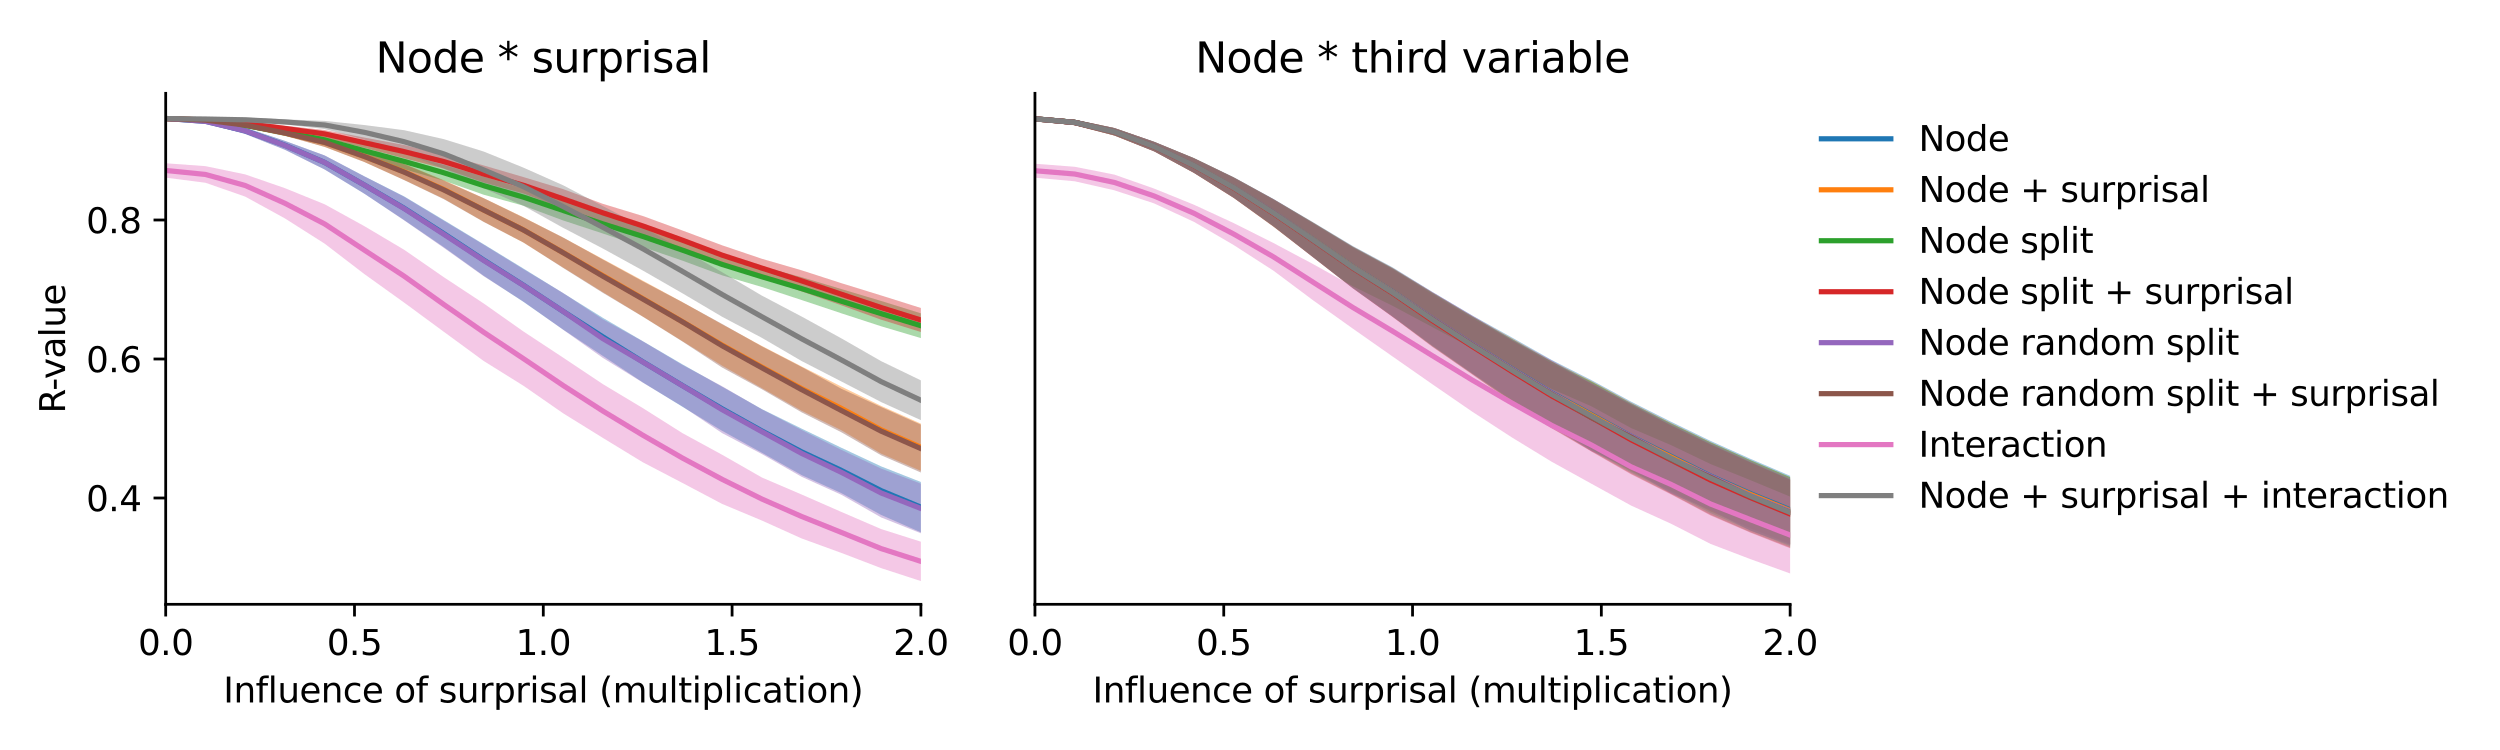 <?xml version="1.0" encoding="utf-8" standalone="no"?>
<!DOCTYPE svg PUBLIC "-//W3C//DTD SVG 1.1//EN"
  "http://www.w3.org/Graphics/SVG/1.1/DTD/svg11.dtd">
<svg xmlns:xlink="http://www.w3.org/1999/xlink" width="720pt" height="216pt" viewBox="0 0 720 216" xmlns="http://www.w3.org/2000/svg" version="1.1">
 <defs>
  <style type="text/css">*{stroke-linejoin: round; stroke-linecap: butt}</style>
 </defs>
 <g id="figure_1">
  <g id="patch_1">
   <path d="M 0 216 
L 720 216 
L 720 0 
L 0 0 
z
" style="fill: #ffffff"/>
  </g>
  <g id="axes_1">
   <g id="patch_2">
    <path d="M 47.72 174.04 
L 265.215 174.04 
L 265.215 26.88 
L 47.72 26.88 
z
" style="fill: #ffffff"/>
   </g>
   <g id="PolyCollection_1">
    <path d="M 47.72 33.569 
L 47.72 34.65 
L 59.167 35.461 
L 70.614 38.574 
L 82.061 43.098 
L 93.508 48.805 
L 104.956 55.802 
L 116.403 63.388 
L 127.85 71.202 
L 139.297 79.421 
L 150.744 86.936 
L 162.191 94.923 
L 173.638 102.511 
L 185.085 110.1 
L 196.532 117.146 
L 207.979 124.081 
L 219.427 130.396 
L 230.874 136.829 
L 242.321 142.023 
L 253.768 148.301 
L 265.215 153.317 
L 265.215 138.814 
L 265.215 138.814 
L 253.768 134.317 
L 242.321 128.955 
L 230.874 123.445 
L 219.427 117.827 
L 207.979 111.394 
L 196.532 104.925 
L 185.085 98.242 
L 173.638 91.537 
L 162.191 84.424 
L 150.744 77.337 
L 139.297 70.341 
L 127.85 63.414 
L 116.403 56.565 
L 104.956 50.786 
L 93.508 44.784 
L 82.061 40.57 
L 70.614 36.766 
L 59.167 34.413 
L 47.72 33.569 
z
" clip-path="url(#p0080c3f128)" style="fill: #1f77b4; fill-opacity: 0.4"/>
   </g>
   <g id="PolyCollection_2">
    <path d="M 47.72 33.594 
L 47.72 34.664 
L 59.167 35.066 
L 70.614 36.695 
L 82.061 39.077 
L 93.508 42.316 
L 104.956 46.668 
L 116.403 51.825 
L 127.85 57.271 
L 139.297 63.853 
L 150.744 69.866 
L 162.191 77.058 
L 173.638 84.155 
L 185.085 91.137 
L 196.532 98.256 
L 207.979 105.326 
L 219.427 111.796 
L 230.874 118.31 
L 242.321 123.914 
L 253.768 130.657 
L 265.215 135.617 
L 265.215 122.011 
L 265.215 122.011 
L 253.768 116.903 
L 242.321 111.338 
L 230.874 105.54 
L 219.427 99.638 
L 207.979 93.43 
L 196.532 87.005 
L 185.085 80.802 
L 173.638 74.606 
L 162.191 68.442 
L 150.744 62.571 
L 139.297 57.075 
L 127.85 51.906 
L 116.403 47.157 
L 104.956 43.456 
L 93.508 39.703 
L 82.061 37.467 
L 70.614 35.319 
L 59.167 34.108 
L 47.72 33.594 
z
" clip-path="url(#p0080c3f128)" style="fill: #ff7f0e; fill-opacity: 0.4"/>
   </g>
   <g id="PolyCollection_3">
    <path d="M 47.72 33.593 
L 47.72 34.666 
L 59.167 35.267 
L 70.614 36.896 
L 82.061 39.172 
L 93.508 41.7 
L 104.956 45.301 
L 116.403 48.727 
L 127.85 52.043 
L 139.297 56.08 
L 150.744 59.245 
L 162.191 63.497 
L 173.638 67.259 
L 185.085 71.14 
L 196.532 75.064 
L 207.979 79.3 
L 219.427 82.656 
L 230.874 86.413 
L 242.321 90.24 
L 253.768 93.972 
L 265.215 97.376 
L 265.215 90.244 
L 265.215 90.244 
L 253.768 86.679 
L 242.321 83.253 
L 230.874 79.828 
L 219.427 76.766 
L 207.979 73.03 
L 196.532 69.013 
L 185.085 65.018 
L 173.638 61.694 
L 162.191 57.755 
L 150.744 54.305 
L 139.297 50.855 
L 127.85 47.484 
L 116.403 44.257 
L 104.956 41.549 
L 93.508 38.854 
L 82.061 37.056 
L 70.614 35.324 
L 59.167 34.207 
L 47.72 33.593 
z
" clip-path="url(#p0080c3f128)" style="fill: #2ca02c; fill-opacity: 0.4"/>
   </g>
   <g id="PolyCollection_4">
    <path d="M 47.72 33.61 
L 47.72 34.68 
L 59.167 35.066 
L 70.614 36.246 
L 82.061 37.803 
L 93.508 39.684 
L 104.956 42.581 
L 116.403 45.587 
L 127.85 48.554 
L 139.297 52.566 
L 150.744 55.718 
L 162.191 60.087 
L 173.638 63.891 
L 185.085 67.923 
L 196.532 71.951 
L 207.979 76.323 
L 219.427 79.907 
L 230.874 83.938 
L 242.321 87.94 
L 253.768 92.077 
L 265.215 95.627 
L 265.215 88.701 
L 265.215 88.701 
L 253.768 85.089 
L 242.321 81.557 
L 230.874 77.851 
L 219.427 74.531 
L 207.979 70.656 
L 196.532 66.382 
L 185.085 62.191 
L 173.638 58.71 
L 162.191 54.469 
L 150.744 50.995 
L 139.297 47.649 
L 127.85 44.541 
L 116.403 41.765 
L 104.956 39.627 
L 93.508 37.451 
L 82.061 36.198 
L 70.614 34.839 
L 59.167 34.075 
L 47.72 33.61 
z
" clip-path="url(#p0080c3f128)" style="fill: #d62728; fill-opacity: 0.4"/>
   </g>
   <g id="PolyCollection_5">
    <path d="M 47.72 33.572 
L 47.72 34.662 
L 59.167 35.497 
L 70.614 38.602 
L 82.061 43.171 
L 93.508 48.828 
L 104.956 55.79 
L 116.403 63.479 
L 127.85 71.406 
L 139.297 79.553 
L 150.744 86.847 
L 162.191 94.975 
L 173.638 103.094 
L 185.085 110.171 
L 196.532 117.044 
L 207.979 124.744 
L 219.427 130.775 
L 230.874 137.321 
L 242.321 142.504 
L 253.768 149.026 
L 265.215 153.595 
L 265.215 139.299 
L 265.215 139.299 
L 253.768 134.95 
L 242.321 129.57 
L 230.874 123.848 
L 219.427 117.899 
L 207.979 111.238 
L 196.532 105.106 
L 185.085 98.286 
L 173.638 91.975 
L 162.191 84.401 
L 150.744 77.534 
L 139.297 70.472 
L 127.85 63.598 
L 116.403 56.684 
L 104.956 50.824 
L 93.508 44.773 
L 82.061 40.601 
L 70.614 36.767 
L 59.167 34.419 
L 47.72 33.572 
z
" clip-path="url(#p0080c3f128)" style="fill: #9467bd; fill-opacity: 0.4"/>
   </g>
   <g id="PolyCollection_6">
    <path d="M 47.72 33.598 
L 47.72 34.676 
L 59.167 35.098 
L 70.614 36.734 
L 82.061 39.113 
L 93.508 42.328 
L 104.956 46.67 
L 116.403 51.879 
L 127.85 57.386 
L 139.297 63.914 
L 150.744 69.838 
L 162.191 77.174 
L 173.638 84.35 
L 185.085 91.184 
L 196.532 98.354 
L 207.979 105.863 
L 219.427 112.112 
L 230.874 118.761 
L 242.321 124.502 
L 253.768 131.125 
L 265.215 136.096 
L 265.215 122.304 
L 265.215 122.304 
L 253.768 117.23 
L 242.321 111.971 
L 230.874 105.683 
L 219.427 99.758 
L 207.979 93.298 
L 196.532 87.035 
L 185.085 81.003 
L 173.638 74.754 
L 162.191 68.415 
L 150.744 62.661 
L 139.297 57.082 
L 127.85 52.047 
L 116.403 47.271 
L 104.956 43.483 
L 93.508 39.72 
L 82.061 37.508 
L 70.614 35.329 
L 59.167 34.118 
L 47.72 33.598 
z
" clip-path="url(#p0080c3f128)" style="fill: #8c564b; fill-opacity: 0.4"/>
   </g>
   <g id="PolyCollection_7">
    <path d="M 47.72 47.016 
L 47.72 51.165 
L 59.167 52.634 
L 70.614 56.624 
L 82.061 62.909 
L 93.508 70.176 
L 104.956 78.951 
L 116.403 87.158 
L 127.85 95.58 
L 139.297 103.964 
L 150.744 111.097 
L 162.191 119.038 
L 173.638 126.129 
L 185.085 133.112 
L 196.532 139.087 
L 207.979 145.134 
L 219.427 149.921 
L 230.874 155.078 
L 242.321 159.245 
L 253.768 163.624 
L 265.215 167.351 
L 265.215 156.008 
L 265.215 156.008 
L 253.768 152.372 
L 242.321 147.441 
L 230.874 142.423 
L 219.427 137.522 
L 207.979 130.977 
L 196.532 124.735 
L 185.085 117.507 
L 173.638 110.637 
L 162.191 103.005 
L 150.744 95.464 
L 139.297 87.395 
L 127.85 79.854 
L 116.403 71.937 
L 104.956 65.143 
L 93.508 58.837 
L 82.061 54.193 
L 70.614 50.228 
L 59.167 47.85 
L 47.72 47.016 
z
" clip-path="url(#p0080c3f128)" style="fill: #e377c2; fill-opacity: 0.4"/>
   </g>
   <g id="PolyCollection_8">
    <path d="M 47.72 33.606 
L 47.72 34.683 
L 59.167 34.758 
L 70.614 35.172 
L 82.061 35.851 
L 93.508 37.177 
L 104.956 40.218 
L 116.403 44.137 
L 127.85 48.58 
L 139.297 54.235 
L 150.744 59.265 
L 162.191 65.62 
L 173.638 71.595 
L 185.085 77.888 
L 196.532 84.468 
L 207.979 91.236 
L 219.427 97.304 
L 230.874 103.987 
L 242.321 109.871 
L 253.768 115.8 
L 265.215 121.006 
L 265.215 109.549 
L 265.215 109.549 
L 253.768 104.015 
L 242.321 97.452 
L 230.874 91.169 
L 219.427 85.142 
L 207.979 78.394 
L 196.532 71.838 
L 185.085 65.341 
L 173.638 59.359 
L 162.191 53.368 
L 150.744 48.279 
L 139.297 43.64 
L 127.85 40.085 
L 116.403 37.499 
L 104.956 36.015 
L 93.508 34.819 
L 82.061 34.38 
L 70.614 33.84 
L 59.167 33.794 
L 47.72 33.606 
z
" clip-path="url(#p0080c3f128)" style="fill: #7f7f7f; fill-opacity: 0.4"/>
   </g>
   <g id="matplotlib.axis_1">
    <g id="xtick_1">
     <g id="line2d_1">
      <defs>
       <path id="m57e4ce6f9b" d="M 0 0 
L 0 3.5 
" style="stroke: #000000; stroke-width: 0.8"/>
      </defs>
      <g>
       <use xlink:href="#m57e4ce6f9b" x="47.72" y="174.04" style="stroke: #000000; stroke-width: 0.8"/>
      </g>
     </g>
     <g id="text_1">
      <!-- 0.0 -->
      <g transform="translate(39.768 188.638)scale(0.1 -0.1)">
       <defs>
        <path id="DejaVuSans-30" d="M 2034 4250 
Q 1547 4250 1301 3770 
Q 1056 3291 1056 2328 
Q 1056 1369 1301 889 
Q 1547 409 2034 409 
Q 2525 409 2770 889 
Q 3016 1369 3016 2328 
Q 3016 3291 2770 3770 
Q 2525 4250 2034 4250 
z
M 2034 4750 
Q 2819 4750 3233 4129 
Q 3647 3509 3647 2328 
Q 3647 1150 3233 529 
Q 2819 -91 2034 -91 
Q 1250 -91 836 529 
Q 422 1150 422 2328 
Q 422 3509 836 4129 
Q 1250 4750 2034 4750 
z
" transform="scale(0.016)"/>
        <path id="DejaVuSans-2e" d="M 684 794 
L 1344 794 
L 1344 0 
L 684 0 
L 684 794 
z
" transform="scale(0.016)"/>
       </defs>
       <use xlink:href="#DejaVuSans-30"/>
       <use xlink:href="#DejaVuSans-2e" x="63.623"/>
       <use xlink:href="#DejaVuSans-30" x="95.41"/>
      </g>
     </g>
    </g>
    <g id="xtick_2">
     <g id="line2d_2">
      <g>
       <use xlink:href="#m57e4ce6f9b" x="102.094" y="174.04" style="stroke: #000000; stroke-width: 0.8"/>
      </g>
     </g>
     <g id="text_2">
      <!-- 0.5 -->
      <g transform="translate(94.142 188.638)scale(0.1 -0.1)">
       <defs>
        <path id="DejaVuSans-35" d="M 691 4666 
L 3169 4666 
L 3169 4134 
L 1269 4134 
L 1269 2991 
Q 1406 3038 1543 3061 
Q 1681 3084 1819 3084 
Q 2600 3084 3056 2656 
Q 3513 2228 3513 1497 
Q 3513 744 3044 326 
Q 2575 -91 1722 -91 
Q 1428 -91 1123 -41 
Q 819 9 494 109 
L 494 744 
Q 775 591 1075 516 
Q 1375 441 1709 441 
Q 2250 441 2565 725 
Q 2881 1009 2881 1497 
Q 2881 1984 2565 2268 
Q 2250 2553 1709 2553 
Q 1456 2553 1204 2497 
Q 953 2441 691 2322 
L 691 4666 
z
" transform="scale(0.016)"/>
       </defs>
       <use xlink:href="#DejaVuSans-30"/>
       <use xlink:href="#DejaVuSans-2e" x="63.623"/>
       <use xlink:href="#DejaVuSans-35" x="95.41"/>
      </g>
     </g>
    </g>
    <g id="xtick_3">
     <g id="line2d_3">
      <g>
       <use xlink:href="#m57e4ce6f9b" x="156.468" y="174.04" style="stroke: #000000; stroke-width: 0.8"/>
      </g>
     </g>
     <g id="text_3">
      <!-- 1.0 -->
      <g transform="translate(148.516 188.638)scale(0.1 -0.1)">
       <defs>
        <path id="DejaVuSans-31" d="M 794 531 
L 1825 531 
L 1825 4091 
L 703 3866 
L 703 4441 
L 1819 4666 
L 2450 4666 
L 2450 531 
L 3481 531 
L 3481 0 
L 794 0 
L 794 531 
z
" transform="scale(0.016)"/>
       </defs>
       <use xlink:href="#DejaVuSans-31"/>
       <use xlink:href="#DejaVuSans-2e" x="63.623"/>
       <use xlink:href="#DejaVuSans-30" x="95.41"/>
      </g>
     </g>
    </g>
    <g id="xtick_4">
     <g id="line2d_4">
      <g>
       <use xlink:href="#m57e4ce6f9b" x="210.841" y="174.04" style="stroke: #000000; stroke-width: 0.8"/>
      </g>
     </g>
     <g id="text_4">
      <!-- 1.5 -->
      <g transform="translate(202.89 188.638)scale(0.1 -0.1)">
       <use xlink:href="#DejaVuSans-31"/>
       <use xlink:href="#DejaVuSans-2e" x="63.623"/>
       <use xlink:href="#DejaVuSans-35" x="95.41"/>
      </g>
     </g>
    </g>
    <g id="xtick_5">
     <g id="line2d_5">
      <g>
       <use xlink:href="#m57e4ce6f9b" x="265.215" y="174.04" style="stroke: #000000; stroke-width: 0.8"/>
      </g>
     </g>
     <g id="text_5">
      <!-- 2.0 -->
      <g transform="translate(257.263 188.638)scale(0.1 -0.1)">
       <defs>
        <path id="DejaVuSans-32" d="M 1228 531 
L 3431 531 
L 3431 0 
L 469 0 
L 469 531 
Q 828 903 1448 1529 
Q 2069 2156 2228 2338 
Q 2531 2678 2651 2914 
Q 2772 3150 2772 3378 
Q 2772 3750 2511 3984 
Q 2250 4219 1831 4219 
Q 1534 4219 1204 4116 
Q 875 4013 500 3803 
L 500 4441 
Q 881 4594 1212 4672 
Q 1544 4750 1819 4750 
Q 2544 4750 2975 4387 
Q 3406 4025 3406 3419 
Q 3406 3131 3298 2873 
Q 3191 2616 2906 2266 
Q 2828 2175 2409 1742 
Q 1991 1309 1228 531 
z
" transform="scale(0.016)"/>
       </defs>
       <use xlink:href="#DejaVuSans-32"/>
       <use xlink:href="#DejaVuSans-2e" x="63.623"/>
       <use xlink:href="#DejaVuSans-30" x="95.41"/>
      </g>
     </g>
    </g>
    <g id="text_6">
     <!-- Influence of surprisal (multiplication) -->
     <g transform="translate(64.321 202.317)scale(0.1 -0.1)">
      <defs>
       <path id="DejaVuSans-49" d="M 628 4666 
L 1259 4666 
L 1259 0 
L 628 0 
L 628 4666 
z
" transform="scale(0.016)"/>
       <path id="DejaVuSans-6e" d="M 3513 2113 
L 3513 0 
L 2938 0 
L 2938 2094 
Q 2938 2591 2744 2837 
Q 2550 3084 2163 3084 
Q 1697 3084 1428 2787 
Q 1159 2491 1159 1978 
L 1159 0 
L 581 0 
L 581 3500 
L 1159 3500 
L 1159 2956 
Q 1366 3272 1645 3428 
Q 1925 3584 2291 3584 
Q 2894 3584 3203 3211 
Q 3513 2838 3513 2113 
z
" transform="scale(0.016)"/>
       <path id="DejaVuSans-66" d="M 2375 4863 
L 2375 4384 
L 1825 4384 
Q 1516 4384 1395 4259 
Q 1275 4134 1275 3809 
L 1275 3500 
L 2222 3500 
L 2222 3053 
L 1275 3053 
L 1275 0 
L 697 0 
L 697 3053 
L 147 3053 
L 147 3500 
L 697 3500 
L 697 3744 
Q 697 4328 969 4595 
Q 1241 4863 1831 4863 
L 2375 4863 
z
" transform="scale(0.016)"/>
       <path id="DejaVuSans-6c" d="M 603 4863 
L 1178 4863 
L 1178 0 
L 603 0 
L 603 4863 
z
" transform="scale(0.016)"/>
       <path id="DejaVuSans-75" d="M 544 1381 
L 544 3500 
L 1119 3500 
L 1119 1403 
Q 1119 906 1312 657 
Q 1506 409 1894 409 
Q 2359 409 2629 706 
Q 2900 1003 2900 1516 
L 2900 3500 
L 3475 3500 
L 3475 0 
L 2900 0 
L 2900 538 
Q 2691 219 2414 64 
Q 2138 -91 1772 -91 
Q 1169 -91 856 284 
Q 544 659 544 1381 
z
M 1991 3584 
L 1991 3584 
z
" transform="scale(0.016)"/>
       <path id="DejaVuSans-65" d="M 3597 1894 
L 3597 1613 
L 953 1613 
Q 991 1019 1311 708 
Q 1631 397 2203 397 
Q 2534 397 2845 478 
Q 3156 559 3463 722 
L 3463 178 
Q 3153 47 2828 -22 
Q 2503 -91 2169 -91 
Q 1331 -91 842 396 
Q 353 884 353 1716 
Q 353 2575 817 3079 
Q 1281 3584 2069 3584 
Q 2775 3584 3186 3129 
Q 3597 2675 3597 1894 
z
M 3022 2063 
Q 3016 2534 2758 2815 
Q 2500 3097 2075 3097 
Q 1594 3097 1305 2825 
Q 1016 2553 972 2059 
L 3022 2063 
z
" transform="scale(0.016)"/>
       <path id="DejaVuSans-63" d="M 3122 3366 
L 3122 2828 
Q 2878 2963 2633 3030 
Q 2388 3097 2138 3097 
Q 1578 3097 1268 2742 
Q 959 2388 959 1747 
Q 959 1106 1268 751 
Q 1578 397 2138 397 
Q 2388 397 2633 464 
Q 2878 531 3122 666 
L 3122 134 
Q 2881 22 2623 -34 
Q 2366 -91 2075 -91 
Q 1284 -91 818 406 
Q 353 903 353 1747 
Q 353 2603 823 3093 
Q 1294 3584 2113 3584 
Q 2378 3584 2631 3529 
Q 2884 3475 3122 3366 
z
" transform="scale(0.016)"/>
       <path id="DejaVuSans-20" transform="scale(0.016)"/>
       <path id="DejaVuSans-6f" d="M 1959 3097 
Q 1497 3097 1228 2736 
Q 959 2375 959 1747 
Q 959 1119 1226 758 
Q 1494 397 1959 397 
Q 2419 397 2687 759 
Q 2956 1122 2956 1747 
Q 2956 2369 2687 2733 
Q 2419 3097 1959 3097 
z
M 1959 3584 
Q 2709 3584 3137 3096 
Q 3566 2609 3566 1747 
Q 3566 888 3137 398 
Q 2709 -91 1959 -91 
Q 1206 -91 779 398 
Q 353 888 353 1747 
Q 353 2609 779 3096 
Q 1206 3584 1959 3584 
z
" transform="scale(0.016)"/>
       <path id="DejaVuSans-73" d="M 2834 3397 
L 2834 2853 
Q 2591 2978 2328 3040 
Q 2066 3103 1784 3103 
Q 1356 3103 1142 2972 
Q 928 2841 928 2578 
Q 928 2378 1081 2264 
Q 1234 2150 1697 2047 
L 1894 2003 
Q 2506 1872 2764 1633 
Q 3022 1394 3022 966 
Q 3022 478 2636 193 
Q 2250 -91 1575 -91 
Q 1294 -91 989 -36 
Q 684 19 347 128 
L 347 722 
Q 666 556 975 473 
Q 1284 391 1588 391 
Q 1994 391 2212 530 
Q 2431 669 2431 922 
Q 2431 1156 2273 1281 
Q 2116 1406 1581 1522 
L 1381 1569 
Q 847 1681 609 1914 
Q 372 2147 372 2553 
Q 372 3047 722 3315 
Q 1072 3584 1716 3584 
Q 2034 3584 2315 3537 
Q 2597 3491 2834 3397 
z
" transform="scale(0.016)"/>
       <path id="DejaVuSans-72" d="M 2631 2963 
Q 2534 3019 2420 3045 
Q 2306 3072 2169 3072 
Q 1681 3072 1420 2755 
Q 1159 2438 1159 1844 
L 1159 0 
L 581 0 
L 581 3500 
L 1159 3500 
L 1159 2956 
Q 1341 3275 1631 3429 
Q 1922 3584 2338 3584 
Q 2397 3584 2469 3576 
Q 2541 3569 2628 3553 
L 2631 2963 
z
" transform="scale(0.016)"/>
       <path id="DejaVuSans-70" d="M 1159 525 
L 1159 -1331 
L 581 -1331 
L 581 3500 
L 1159 3500 
L 1159 2969 
Q 1341 3281 1617 3432 
Q 1894 3584 2278 3584 
Q 2916 3584 3314 3078 
Q 3713 2572 3713 1747 
Q 3713 922 3314 415 
Q 2916 -91 2278 -91 
Q 1894 -91 1617 61 
Q 1341 213 1159 525 
z
M 3116 1747 
Q 3116 2381 2855 2742 
Q 2594 3103 2138 3103 
Q 1681 3103 1420 2742 
Q 1159 2381 1159 1747 
Q 1159 1113 1420 752 
Q 1681 391 2138 391 
Q 2594 391 2855 752 
Q 3116 1113 3116 1747 
z
" transform="scale(0.016)"/>
       <path id="DejaVuSans-69" d="M 603 3500 
L 1178 3500 
L 1178 0 
L 603 0 
L 603 3500 
z
M 603 4863 
L 1178 4863 
L 1178 4134 
L 603 4134 
L 603 4863 
z
" transform="scale(0.016)"/>
       <path id="DejaVuSans-61" d="M 2194 1759 
Q 1497 1759 1228 1600 
Q 959 1441 959 1056 
Q 959 750 1161 570 
Q 1363 391 1709 391 
Q 2188 391 2477 730 
Q 2766 1069 2766 1631 
L 2766 1759 
L 2194 1759 
z
M 3341 1997 
L 3341 0 
L 2766 0 
L 2766 531 
Q 2569 213 2275 61 
Q 1981 -91 1556 -91 
Q 1019 -91 701 211 
Q 384 513 384 1019 
Q 384 1609 779 1909 
Q 1175 2209 1959 2209 
L 2766 2209 
L 2766 2266 
Q 2766 2663 2505 2880 
Q 2244 3097 1772 3097 
Q 1472 3097 1187 3025 
Q 903 2953 641 2809 
L 641 3341 
Q 956 3463 1253 3523 
Q 1550 3584 1831 3584 
Q 2591 3584 2966 3190 
Q 3341 2797 3341 1997 
z
" transform="scale(0.016)"/>
       <path id="DejaVuSans-28" d="M 1984 4856 
Q 1566 4138 1362 3434 
Q 1159 2731 1159 2009 
Q 1159 1288 1364 580 
Q 1569 -128 1984 -844 
L 1484 -844 
Q 1016 -109 783 600 
Q 550 1309 550 2009 
Q 550 2706 781 3412 
Q 1013 4119 1484 4856 
L 1984 4856 
z
" transform="scale(0.016)"/>
       <path id="DejaVuSans-6d" d="M 3328 2828 
Q 3544 3216 3844 3400 
Q 4144 3584 4550 3584 
Q 5097 3584 5394 3201 
Q 5691 2819 5691 2113 
L 5691 0 
L 5113 0 
L 5113 2094 
Q 5113 2597 4934 2840 
Q 4756 3084 4391 3084 
Q 3944 3084 3684 2787 
Q 3425 2491 3425 1978 
L 3425 0 
L 2847 0 
L 2847 2094 
Q 2847 2600 2669 2842 
Q 2491 3084 2119 3084 
Q 1678 3084 1418 2786 
Q 1159 2488 1159 1978 
L 1159 0 
L 581 0 
L 581 3500 
L 1159 3500 
L 1159 2956 
Q 1356 3278 1631 3431 
Q 1906 3584 2284 3584 
Q 2666 3584 2933 3390 
Q 3200 3197 3328 2828 
z
" transform="scale(0.016)"/>
       <path id="DejaVuSans-74" d="M 1172 4494 
L 1172 3500 
L 2356 3500 
L 2356 3053 
L 1172 3053 
L 1172 1153 
Q 1172 725 1289 603 
Q 1406 481 1766 481 
L 2356 481 
L 2356 0 
L 1766 0 
Q 1100 0 847 248 
Q 594 497 594 1153 
L 594 3053 
L 172 3053 
L 172 3500 
L 594 3500 
L 594 4494 
L 1172 4494 
z
" transform="scale(0.016)"/>
       <path id="DejaVuSans-29" d="M 513 4856 
L 1013 4856 
Q 1481 4119 1714 3412 
Q 1947 2706 1947 2009 
Q 1947 1309 1714 600 
Q 1481 -109 1013 -844 
L 513 -844 
Q 928 -128 1133 580 
Q 1338 1288 1338 2009 
Q 1338 2731 1133 3434 
Q 928 4138 513 4856 
z
" transform="scale(0.016)"/>
      </defs>
      <use xlink:href="#DejaVuSans-49"/>
      <use xlink:href="#DejaVuSans-6e" x="29.492"/>
      <use xlink:href="#DejaVuSans-66" x="92.871"/>
      <use xlink:href="#DejaVuSans-6c" x="128.076"/>
      <use xlink:href="#DejaVuSans-75" x="155.859"/>
      <use xlink:href="#DejaVuSans-65" x="219.238"/>
      <use xlink:href="#DejaVuSans-6e" x="280.762"/>
      <use xlink:href="#DejaVuSans-63" x="344.141"/>
      <use xlink:href="#DejaVuSans-65" x="399.121"/>
      <use xlink:href="#DejaVuSans-20" x="460.645"/>
      <use xlink:href="#DejaVuSans-6f" x="492.432"/>
      <use xlink:href="#DejaVuSans-66" x="553.613"/>
      <use xlink:href="#DejaVuSans-20" x="588.818"/>
      <use xlink:href="#DejaVuSans-73" x="620.605"/>
      <use xlink:href="#DejaVuSans-75" x="672.705"/>
      <use xlink:href="#DejaVuSans-72" x="736.084"/>
      <use xlink:href="#DejaVuSans-70" x="777.197"/>
      <use xlink:href="#DejaVuSans-72" x="840.674"/>
      <use xlink:href="#DejaVuSans-69" x="881.787"/>
      <use xlink:href="#DejaVuSans-73" x="909.57"/>
      <use xlink:href="#DejaVuSans-61" x="961.67"/>
      <use xlink:href="#DejaVuSans-6c" x="1022.949"/>
      <use xlink:href="#DejaVuSans-20" x="1050.732"/>
      <use xlink:href="#DejaVuSans-28" x="1082.52"/>
      <use xlink:href="#DejaVuSans-6d" x="1121.533"/>
      <use xlink:href="#DejaVuSans-75" x="1218.945"/>
      <use xlink:href="#DejaVuSans-6c" x="1282.324"/>
      <use xlink:href="#DejaVuSans-74" x="1310.107"/>
      <use xlink:href="#DejaVuSans-69" x="1349.316"/>
      <use xlink:href="#DejaVuSans-70" x="1377.1"/>
      <use xlink:href="#DejaVuSans-6c" x="1440.576"/>
      <use xlink:href="#DejaVuSans-69" x="1468.359"/>
      <use xlink:href="#DejaVuSans-63" x="1496.143"/>
      <use xlink:href="#DejaVuSans-61" x="1551.123"/>
      <use xlink:href="#DejaVuSans-74" x="1612.402"/>
      <use xlink:href="#DejaVuSans-69" x="1651.611"/>
      <use xlink:href="#DejaVuSans-6f" x="1679.395"/>
      <use xlink:href="#DejaVuSans-6e" x="1740.576"/>
      <use xlink:href="#DejaVuSans-29" x="1803.955"/>
     </g>
    </g>
   </g>
   <g id="matplotlib.axis_2">
    <g id="ytick_1">
     <g id="line2d_6">
      <defs>
       <path id="m816e5a4655" d="M 0 0 
L -3.5 0 
" style="stroke: #000000; stroke-width: 0.8"/>
      </defs>
      <g>
       <use xlink:href="#m816e5a4655" x="47.72" y="143.421" style="stroke: #000000; stroke-width: 0.8"/>
      </g>
     </g>
     <g id="text_7">
      <!-- 0.4 -->
      <g transform="translate(24.817 147.221)scale(0.1 -0.1)">
       <defs>
        <path id="DejaVuSans-34" d="M 2419 4116 
L 825 1625 
L 2419 1625 
L 2419 4116 
z
M 2253 4666 
L 3047 4666 
L 3047 1625 
L 3713 1625 
L 3713 1100 
L 3047 1100 
L 3047 0 
L 2419 0 
L 2419 1100 
L 313 1100 
L 313 1709 
L 2253 4666 
z
" transform="scale(0.016)"/>
       </defs>
       <use xlink:href="#DejaVuSans-30"/>
       <use xlink:href="#DejaVuSans-2e" x="63.623"/>
       <use xlink:href="#DejaVuSans-34" x="95.41"/>
      </g>
     </g>
    </g>
    <g id="ytick_2">
     <g id="line2d_7">
      <g>
       <use xlink:href="#m816e5a4655" x="47.72" y="103.389" style="stroke: #000000; stroke-width: 0.8"/>
      </g>
     </g>
     <g id="text_8">
      <!-- 0.6 -->
      <g transform="translate(24.817 107.188)scale(0.1 -0.1)">
       <defs>
        <path id="DejaVuSans-36" d="M 2113 2584 
Q 1688 2584 1439 2293 
Q 1191 2003 1191 1497 
Q 1191 994 1439 701 
Q 1688 409 2113 409 
Q 2538 409 2786 701 
Q 3034 994 3034 1497 
Q 3034 2003 2786 2293 
Q 2538 2584 2113 2584 
z
M 3366 4563 
L 3366 3988 
Q 3128 4100 2886 4159 
Q 2644 4219 2406 4219 
Q 1781 4219 1451 3797 
Q 1122 3375 1075 2522 
Q 1259 2794 1537 2939 
Q 1816 3084 2150 3084 
Q 2853 3084 3261 2657 
Q 3669 2231 3669 1497 
Q 3669 778 3244 343 
Q 2819 -91 2113 -91 
Q 1303 -91 875 529 
Q 447 1150 447 2328 
Q 447 3434 972 4092 
Q 1497 4750 2381 4750 
Q 2619 4750 2861 4703 
Q 3103 4656 3366 4563 
z
" transform="scale(0.016)"/>
       </defs>
       <use xlink:href="#DejaVuSans-30"/>
       <use xlink:href="#DejaVuSans-2e" x="63.623"/>
       <use xlink:href="#DejaVuSans-36" x="95.41"/>
      </g>
     </g>
    </g>
    <g id="ytick_3">
     <g id="line2d_8">
      <g>
       <use xlink:href="#m816e5a4655" x="47.72" y="63.357" style="stroke: #000000; stroke-width: 0.8"/>
      </g>
     </g>
     <g id="text_9">
      <!-- 0.8 -->
      <g transform="translate(24.817 67.156)scale(0.1 -0.1)">
       <defs>
        <path id="DejaVuSans-38" d="M 2034 2216 
Q 1584 2216 1326 1975 
Q 1069 1734 1069 1313 
Q 1069 891 1326 650 
Q 1584 409 2034 409 
Q 2484 409 2743 651 
Q 3003 894 3003 1313 
Q 3003 1734 2745 1975 
Q 2488 2216 2034 2216 
z
M 1403 2484 
Q 997 2584 770 2862 
Q 544 3141 544 3541 
Q 544 4100 942 4425 
Q 1341 4750 2034 4750 
Q 2731 4750 3128 4425 
Q 3525 4100 3525 3541 
Q 3525 3141 3298 2862 
Q 3072 2584 2669 2484 
Q 3125 2378 3379 2068 
Q 3634 1759 3634 1313 
Q 3634 634 3220 271 
Q 2806 -91 2034 -91 
Q 1263 -91 848 271 
Q 434 634 434 1313 
Q 434 1759 690 2068 
Q 947 2378 1403 2484 
z
M 1172 3481 
Q 1172 3119 1398 2916 
Q 1625 2713 2034 2713 
Q 2441 2713 2670 2916 
Q 2900 3119 2900 3481 
Q 2900 3844 2670 4047 
Q 2441 4250 2034 4250 
Q 1625 4250 1398 4047 
Q 1172 3844 1172 3481 
z
" transform="scale(0.016)"/>
       </defs>
       <use xlink:href="#DejaVuSans-30"/>
       <use xlink:href="#DejaVuSans-2e" x="63.623"/>
       <use xlink:href="#DejaVuSans-38" x="95.41"/>
      </g>
     </g>
    </g>
    <g id="text_10">
     <!-- R-value -->
     <g transform="translate(18.737 119.065)rotate(-90)scale(0.1 -0.1)">
      <defs>
       <path id="DejaVuSans-52" d="M 2841 2188 
Q 3044 2119 3236 1894 
Q 3428 1669 3622 1275 
L 4263 0 
L 3584 0 
L 2988 1197 
Q 2756 1666 2539 1819 
Q 2322 1972 1947 1972 
L 1259 1972 
L 1259 0 
L 628 0 
L 628 4666 
L 2053 4666 
Q 2853 4666 3247 4331 
Q 3641 3997 3641 3322 
Q 3641 2881 3436 2590 
Q 3231 2300 2841 2188 
z
M 1259 4147 
L 1259 2491 
L 2053 2491 
Q 2509 2491 2742 2702 
Q 2975 2913 2975 3322 
Q 2975 3731 2742 3939 
Q 2509 4147 2053 4147 
L 1259 4147 
z
" transform="scale(0.016)"/>
       <path id="DejaVuSans-2d" d="M 313 2009 
L 1997 2009 
L 1997 1497 
L 313 1497 
L 313 2009 
z
" transform="scale(0.016)"/>
       <path id="DejaVuSans-76" d="M 191 3500 
L 800 3500 
L 1894 563 
L 2988 3500 
L 3597 3500 
L 2284 0 
L 1503 0 
L 191 3500 
z
" transform="scale(0.016)"/>
      </defs>
      <use xlink:href="#DejaVuSans-52"/>
      <use xlink:href="#DejaVuSans-2d" x="65.482"/>
      <use xlink:href="#DejaVuSans-76" x="98.941"/>
      <use xlink:href="#DejaVuSans-61" x="158.121"/>
      <use xlink:href="#DejaVuSans-6c" x="219.4"/>
      <use xlink:href="#DejaVuSans-75" x="247.184"/>
      <use xlink:href="#DejaVuSans-65" x="310.562"/>
     </g>
    </g>
   </g>
   <g id="line2d_9">
    <path d="M 47.72 34.11 
L 59.167 34.937 
L 70.614 37.67 
L 82.061 41.834 
L 93.508 46.794 
L 104.956 53.294 
L 116.403 59.977 
L 127.85 67.308 
L 139.297 74.881 
L 150.744 82.136 
L 162.191 89.674 
L 173.638 97.024 
L 185.085 104.171 
L 196.532 111.036 
L 207.979 117.737 
L 219.427 124.112 
L 230.874 130.137 
L 242.321 135.489 
L 253.768 141.309 
L 265.215 146.066 
" clip-path="url(#p0080c3f128)" style="fill: none; stroke: #1f77b4; stroke-width: 1.5; stroke-linecap: square"/>
   </g>
   <g id="line2d_10">
    <path d="M 47.72 34.129 
L 59.167 34.587 
L 70.614 36.007 
L 82.061 38.272 
L 93.508 41.01 
L 104.956 45.062 
L 116.403 49.491 
L 127.85 54.588 
L 139.297 60.464 
L 150.744 66.218 
L 162.191 72.75 
L 173.638 79.38 
L 185.085 85.97 
L 196.532 92.63 
L 207.979 99.378 
L 219.427 105.717 
L 230.874 111.925 
L 242.321 117.626 
L 253.768 123.78 
L 265.215 128.814 
" clip-path="url(#p0080c3f128)" style="fill: none; stroke: #ff7f0e; stroke-width: 1.5; stroke-linecap: square"/>
   </g>
   <g id="line2d_11">
    <path d="M 47.72 34.129 
L 59.167 34.737 
L 70.614 36.11 
L 82.061 38.114 
L 93.508 40.277 
L 104.956 43.425 
L 116.403 46.492 
L 127.85 49.764 
L 139.297 53.468 
L 150.744 56.775 
L 162.191 60.626 
L 173.638 64.476 
L 185.085 68.079 
L 196.532 72.039 
L 207.979 76.165 
L 219.427 79.711 
L 230.874 83.12 
L 242.321 86.747 
L 253.768 90.325 
L 265.215 93.81 
" clip-path="url(#p0080c3f128)" style="fill: none; stroke: #2ca02c; stroke-width: 1.5; stroke-linecap: square"/>
   </g>
   <g id="line2d_12">
    <path d="M 47.72 34.145 
L 59.167 34.57 
L 70.614 35.542 
L 82.061 37.001 
L 93.508 38.567 
L 104.956 41.104 
L 116.403 43.676 
L 127.85 46.547 
L 139.297 50.107 
L 150.744 53.357 
L 162.191 57.278 
L 173.638 61.301 
L 185.085 65.057 
L 196.532 69.167 
L 207.979 73.489 
L 219.427 77.219 
L 230.874 80.895 
L 242.321 84.748 
L 253.768 88.583 
L 265.215 92.164 
" clip-path="url(#p0080c3f128)" style="fill: none; stroke: #d62728; stroke-width: 1.5; stroke-linecap: square"/>
   </g>
   <g id="line2d_13">
    <path d="M 47.72 34.117 
L 59.167 34.958 
L 70.614 37.684 
L 82.061 41.886 
L 93.508 46.8 
L 104.956 53.307 
L 116.403 60.081 
L 127.85 67.502 
L 139.297 75.013 
L 150.744 82.191 
L 162.191 89.688 
L 173.638 97.535 
L 185.085 104.229 
L 196.532 111.075 
L 207.979 117.991 
L 219.427 124.337 
L 230.874 130.585 
L 242.321 136.037 
L 253.768 141.988 
L 265.215 146.447 
" clip-path="url(#p0080c3f128)" style="fill: none; stroke: #9467bd; stroke-width: 1.5; stroke-linecap: square"/>
   </g>
   <g id="line2d_14">
    <path d="M 47.72 34.137 
L 59.167 34.608 
L 70.614 36.031 
L 82.061 38.311 
L 93.508 41.024 
L 104.956 45.077 
L 116.403 49.575 
L 127.85 54.716 
L 139.297 60.498 
L 150.744 66.249 
L 162.191 72.794 
L 173.638 79.552 
L 185.085 86.093 
L 196.532 92.694 
L 207.979 99.581 
L 219.427 105.935 
L 230.874 112.222 
L 242.321 118.237 
L 253.768 124.177 
L 265.215 129.2 
" clip-path="url(#p0080c3f128)" style="fill: none; stroke: #8c564b; stroke-width: 1.5; stroke-linecap: square"/>
   </g>
   <g id="line2d_15">
    <path d="M 47.72 49.09 
L 59.167 50.242 
L 70.614 53.426 
L 82.061 58.551 
L 93.508 64.507 
L 104.956 72.047 
L 116.403 79.547 
L 127.85 87.717 
L 139.297 95.68 
L 150.744 103.28 
L 162.191 111.022 
L 173.638 118.383 
L 185.085 125.31 
L 196.532 131.911 
L 207.979 138.056 
L 219.427 143.722 
L 230.874 148.75 
L 242.321 153.343 
L 253.768 157.998 
L 265.215 161.679 
" clip-path="url(#p0080c3f128)" style="fill: none; stroke: #e377c2; stroke-width: 1.5; stroke-linecap: square"/>
   </g>
   <g id="line2d_16">
    <path d="M 47.72 34.144 
L 59.167 34.276 
L 70.614 34.506 
L 82.061 35.116 
L 93.508 35.998 
L 104.956 38.117 
L 116.403 40.818 
L 127.85 44.333 
L 139.297 48.938 
L 150.744 53.772 
L 162.191 59.494 
L 173.638 65.477 
L 185.085 71.615 
L 196.532 78.153 
L 207.979 84.815 
L 219.427 91.223 
L 230.874 97.578 
L 242.321 103.661 
L 253.768 109.907 
L 265.215 115.277 
" clip-path="url(#p0080c3f128)" style="fill: none; stroke: #7f7f7f; stroke-width: 1.5; stroke-linecap: square"/>
   </g>
   <g id="patch_3">
    <path d="M 47.72 174.04 
L 47.72 26.88 
" style="fill: none; stroke: #000000; stroke-width: 0.8; stroke-linejoin: miter; stroke-linecap: square"/>
   </g>
   <g id="patch_4">
    <path d="M 47.72 174.04 
L 265.215 174.04 
" style="fill: none; stroke: #000000; stroke-width: 0.8; stroke-linejoin: miter; stroke-linecap: square"/>
   </g>
   <g id="text_11">
    <!-- Node * surprisal -->
    <g transform="translate(108.186 20.88)scale(0.12 -0.12)">
     <defs>
      <path id="DejaVuSans-4e" d="M 628 4666 
L 1478 4666 
L 3547 763 
L 3547 4666 
L 4159 4666 
L 4159 0 
L 3309 0 
L 1241 3903 
L 1241 0 
L 628 0 
L 628 4666 
z
" transform="scale(0.016)"/>
      <path id="DejaVuSans-64" d="M 2906 2969 
L 2906 4863 
L 3481 4863 
L 3481 0 
L 2906 0 
L 2906 525 
Q 2725 213 2448 61 
Q 2172 -91 1784 -91 
Q 1150 -91 751 415 
Q 353 922 353 1747 
Q 353 2572 751 3078 
Q 1150 3584 1784 3584 
Q 2172 3584 2448 3432 
Q 2725 3281 2906 2969 
z
M 947 1747 
Q 947 1113 1208 752 
Q 1469 391 1925 391 
Q 2381 391 2643 752 
Q 2906 1113 2906 1747 
Q 2906 2381 2643 2742 
Q 2381 3103 1925 3103 
Q 1469 3103 1208 2742 
Q 947 2381 947 1747 
z
" transform="scale(0.016)"/>
      <path id="DejaVuSans-2a" d="M 3009 3897 
L 1888 3291 
L 3009 2681 
L 2828 2375 
L 1778 3009 
L 1778 1831 
L 1422 1831 
L 1422 3009 
L 372 2375 
L 191 2681 
L 1313 3291 
L 191 3897 
L 372 4206 
L 1422 3572 
L 1422 4750 
L 1778 4750 
L 1778 3572 
L 2828 4206 
L 3009 3897 
z
" transform="scale(0.016)"/>
     </defs>
     <use xlink:href="#DejaVuSans-4e"/>
     <use xlink:href="#DejaVuSans-6f" x="74.805"/>
     <use xlink:href="#DejaVuSans-64" x="135.986"/>
     <use xlink:href="#DejaVuSans-65" x="199.463"/>
     <use xlink:href="#DejaVuSans-20" x="260.986"/>
     <use xlink:href="#DejaVuSans-2a" x="292.773"/>
     <use xlink:href="#DejaVuSans-20" x="342.773"/>
     <use xlink:href="#DejaVuSans-73" x="374.561"/>
     <use xlink:href="#DejaVuSans-75" x="426.66"/>
     <use xlink:href="#DejaVuSans-72" x="490.039"/>
     <use xlink:href="#DejaVuSans-70" x="531.152"/>
     <use xlink:href="#DejaVuSans-72" x="594.629"/>
     <use xlink:href="#DejaVuSans-69" x="635.742"/>
     <use xlink:href="#DejaVuSans-73" x="663.525"/>
     <use xlink:href="#DejaVuSans-61" x="715.625"/>
     <use xlink:href="#DejaVuSans-6c" x="776.904"/>
    </g>
   </g>
  </g>
  <g id="axes_2">
   <g id="patch_5">
    <path d="M 298.065 174.04 
L 515.56 174.04 
L 515.56 26.88 
L 298.065 26.88 
z
" style="fill: #ffffff"/>
   </g>
   <g id="PolyCollection_9">
    <path d="M 298.065 33.594 
L 298.065 34.807 
L 309.512 36.012 
L 320.959 38.971 
L 332.406 43.535 
L 343.853 49.712 
L 355.301 56.847 
L 366.748 65.105 
L 378.195 73.944 
L 389.642 82.847 
L 401.089 91.062 
L 412.536 99.516 
L 423.983 107.437 
L 435.43 115.304 
L 446.877 122.631 
L 458.324 129.288 
L 469.772 135.687 
L 481.219 141.346 
L 492.666 147.261 
L 504.113 152.146 
L 515.56 156.592 
L 515.56 137.034 
L 515.56 137.034 
L 504.113 132.138 
L 492.666 127.002 
L 481.219 121.447 
L 469.772 115.686 
L 458.324 109.478 
L 446.877 103.674 
L 435.43 97.19 
L 423.983 90.856 
L 412.536 84.08 
L 401.089 77.012 
L 389.642 70.877 
L 378.195 64.014 
L 366.748 57.293 
L 355.301 51.033 
L 343.853 45.516 
L 332.406 40.828 
L 320.959 36.867 
L 309.512 34.456 
L 298.065 33.594 
z
" clip-path="url(#p966f893e32)" style="fill: #1f77b4; fill-opacity: 0.4"/>
   </g>
   <g id="PolyCollection_10">
    <path d="M 298.065 33.598 
L 298.065 34.813 
L 309.512 36.045 
L 320.959 39.004 
L 332.406 43.553 
L 343.853 49.733 
L 355.301 56.882 
L 366.748 65.129 
L 378.195 73.98 
L 389.642 82.859 
L 401.089 91.094 
L 412.536 99.546 
L 423.983 107.458 
L 435.43 115.357 
L 446.877 122.7 
L 458.324 129.309 
L 469.772 135.718 
L 481.219 141.39 
L 492.666 147.313 
L 504.113 152.182 
L 515.56 156.669 
L 515.56 137.47 
L 515.56 137.47 
L 504.113 132.569 
L 492.666 127.391 
L 481.219 121.837 
L 469.772 116.023 
L 458.324 109.795 
L 446.877 104.006 
L 435.43 97.475 
L 423.983 91.094 
L 412.536 84.254 
L 401.089 77.181 
L 389.642 71.025 
L 378.195 64.111 
L 366.748 57.368 
L 355.301 51.075 
L 343.853 45.539 
L 332.406 40.857 
L 320.959 36.875 
L 309.512 34.462 
L 298.065 33.598 
z
" clip-path="url(#p966f893e32)" style="fill: #ff7f0e; fill-opacity: 0.4"/>
   </g>
   <g id="PolyCollection_11">
    <path d="M 298.065 33.612 
L 298.065 34.821 
L 309.512 36.024 
L 320.959 39.01 
L 332.406 43.564 
L 343.853 49.76 
L 355.301 56.934 
L 366.748 65.211 
L 378.195 74.043 
L 389.642 82.964 
L 401.089 91.216 
L 412.536 99.799 
L 423.983 107.732 
L 435.43 115.72 
L 446.877 123.181 
L 458.324 129.913 
L 469.772 136.4 
L 481.219 142.208 
L 492.666 148.262 
L 504.113 153.24 
L 515.56 157.681 
L 515.56 137.394 
L 515.56 137.394 
L 504.113 132.511 
L 492.666 127.417 
L 481.219 121.918 
L 469.772 116.159 
L 458.324 109.917 
L 446.877 104.176 
L 435.43 97.66 
L 423.983 91.254 
L 412.536 84.468 
L 401.089 77.338 
L 389.642 71.186 
L 378.195 64.251 
L 366.748 57.457 
L 355.301 51.168 
L 343.853 45.605 
L 332.406 40.891 
L 320.959 36.914 
L 309.512 34.48 
L 298.065 33.612 
z
" clip-path="url(#p966f893e32)" style="fill: #2ca02c; fill-opacity: 0.4"/>
   </g>
   <g id="PolyCollection_12">
    <path d="M 298.065 33.612 
L 298.065 34.832 
L 309.512 36.066 
L 320.959 39.051 
L 332.406 43.611 
L 343.853 49.83 
L 355.301 57.03 
L 366.748 65.308 
L 378.195 74.143 
L 389.642 83.047 
L 401.089 91.326 
L 412.536 99.914 
L 423.983 107.848 
L 435.43 115.894 
L 446.877 123.354 
L 458.324 130.056 
L 469.772 136.607 
L 481.219 142.38 
L 492.666 148.459 
L 504.113 153.406 
L 515.56 157.911 
L 515.56 138.156 
L 515.56 138.156 
L 504.113 133.2 
L 492.666 128.082 
L 481.219 122.532 
L 469.772 116.729 
L 458.324 110.397 
L 446.877 104.679 
L 435.43 98.086 
L 423.983 91.649 
L 412.536 84.761 
L 401.089 77.596 
L 389.642 71.408 
L 378.195 64.42 
L 366.748 57.577 
L 355.301 51.263 
L 343.853 45.652 
L 332.406 40.926 
L 320.959 36.922 
L 309.512 34.491 
L 298.065 33.612 
z
" clip-path="url(#p966f893e32)" style="fill: #d62728; fill-opacity: 0.4"/>
   </g>
   <g id="PolyCollection_13">
    <path d="M 298.065 33.617 
L 298.065 34.816 
L 309.512 36.043 
L 320.959 38.986 
L 332.406 43.572 
L 343.853 49.747 
L 355.301 56.937 
L 366.748 65.082 
L 378.195 74.098 
L 389.642 83.058 
L 401.089 91.193 
L 412.536 99.499 
L 423.983 107.493 
L 435.43 115.06 
L 446.877 122.796 
L 458.324 129.885 
L 469.772 135.236 
L 481.219 142.091 
L 492.666 146.849 
L 504.113 152.797 
L 515.56 156.883 
L 515.56 137.738 
L 515.56 137.738 
L 504.113 132.741 
L 492.666 127.617 
L 481.219 122.113 
L 469.772 116.141 
L 458.324 110.307 
L 446.877 103.793 
L 435.43 97.712 
L 423.983 90.866 
L 412.536 84.118 
L 401.089 77.208 
L 389.642 71.047 
L 378.195 64.138 
L 366.748 57.313 
L 355.301 51.072 
L 343.853 45.566 
L 332.406 40.816 
L 320.959 36.884 
L 309.512 34.483 
L 298.065 33.617 
z
" clip-path="url(#p966f893e32)" style="fill: #9467bd; fill-opacity: 0.4"/>
   </g>
   <g id="PolyCollection_14">
    <path d="M 298.065 33.62 
L 298.065 34.822 
L 309.512 36.078 
L 320.959 39.02 
L 332.406 43.59 
L 343.853 49.768 
L 355.301 56.974 
L 366.748 65.107 
L 378.195 74.137 
L 389.642 83.074 
L 401.089 91.231 
L 412.536 99.527 
L 423.983 107.517 
L 435.43 115.124 
L 446.877 122.864 
L 458.324 129.917 
L 469.772 135.269 
L 481.219 142.161 
L 492.666 146.888 
L 504.113 152.861 
L 515.56 156.96 
L 515.56 138.162 
L 515.56 138.162 
L 504.113 133.194 
L 492.666 127.997 
L 481.219 122.499 
L 469.772 116.464 
L 458.324 110.624 
L 446.877 104.127 
L 435.43 97.997 
L 423.983 91.108 
L 412.536 84.296 
L 401.089 77.394 
L 389.642 71.197 
L 378.195 64.234 
L 366.748 57.391 
L 355.301 51.118 
L 343.853 45.59 
L 332.406 40.847 
L 320.959 36.893 
L 309.512 34.49 
L 298.065 33.62 
z
" clip-path="url(#p966f893e32)" style="fill: #8c564b; fill-opacity: 0.4"/>
   </g>
   <g id="PolyCollection_15">
    <path d="M 298.065 47.158 
L 298.065 51.18 
L 309.512 52.209 
L 320.959 54.81 
L 332.406 58.591 
L 343.853 63.891 
L 355.301 70.571 
L 366.748 77.954 
L 378.195 86.508 
L 389.642 94.663 
L 401.089 102.693 
L 412.536 110.677 
L 423.983 118.552 
L 435.43 125.988 
L 446.877 132.979 
L 458.324 139.311 
L 469.772 145.612 
L 481.219 150.817 
L 492.666 156.663 
L 504.113 161.025 
L 515.56 165.166 
L 515.56 143.039 
L 515.56 143.039 
L 504.113 138.293 
L 492.666 133.666 
L 481.219 128.189 
L 469.772 123.296 
L 458.324 117.024 
L 446.877 112.028 
L 435.43 106.182 
L 423.983 100.345 
L 412.536 94.221 
L 401.089 88.098 
L 389.642 82.46 
L 378.195 76.074 
L 366.748 69.987 
L 355.301 64.245 
L 343.853 58.958 
L 332.406 54.318 
L 320.959 50.295 
L 309.512 48.031 
L 298.065 47.158 
z
" clip-path="url(#p966f893e32)" style="fill: #e377c2; fill-opacity: 0.4"/>
   </g>
   <g id="PolyCollection_16">
    <path d="M 298.065 33.617 
L 298.065 34.832 
L 309.512 36.049 
L 320.959 39.022 
L 332.406 43.565 
L 343.853 49.773 
L 355.301 56.925 
L 366.748 65.188 
L 378.195 74.026 
L 389.642 82.915 
L 401.089 91.128 
L 412.536 99.665 
L 423.983 107.576 
L 435.43 115.507 
L 446.877 122.897 
L 458.324 129.612 
L 469.772 136.072 
L 481.219 141.827 
L 492.666 147.785 
L 504.113 152.747 
L 515.56 157.312 
L 515.56 137.873 
L 515.56 137.873 
L 504.113 132.987 
L 492.666 127.723 
L 481.219 122.131 
L 469.772 116.37 
L 458.324 110.052 
L 446.877 104.339 
L 435.43 97.723 
L 423.983 91.322 
L 412.536 84.414 
L 401.089 77.346 
L 389.642 71.141 
L 378.195 64.197 
L 366.748 57.441 
L 355.301 51.149 
L 343.853 45.581 
L 332.406 40.88 
L 320.959 36.904 
L 309.512 34.491 
L 298.065 33.617 
z
" clip-path="url(#p966f893e32)" style="fill: #7f7f7f; fill-opacity: 0.4"/>
   </g>
   <g id="matplotlib.axis_3">
    <g id="xtick_6">
     <g id="line2d_17">
      <g>
       <use xlink:href="#m57e4ce6f9b" x="298.065" y="174.04" style="stroke: #000000; stroke-width: 0.8"/>
      </g>
     </g>
     <g id="text_12">
      <!-- 0.0 -->
      <g transform="translate(290.113 188.638)scale(0.1 -0.1)">
       <use xlink:href="#DejaVuSans-30"/>
       <use xlink:href="#DejaVuSans-2e" x="63.623"/>
       <use xlink:href="#DejaVuSans-30" x="95.41"/>
      </g>
     </g>
    </g>
    <g id="xtick_7">
     <g id="line2d_18">
      <g>
       <use xlink:href="#m57e4ce6f9b" x="352.439" y="174.04" style="stroke: #000000; stroke-width: 0.8"/>
      </g>
     </g>
     <g id="text_13">
      <!-- 0.5 -->
      <g transform="translate(344.487 188.638)scale(0.1 -0.1)">
       <use xlink:href="#DejaVuSans-30"/>
       <use xlink:href="#DejaVuSans-2e" x="63.623"/>
       <use xlink:href="#DejaVuSans-35" x="95.41"/>
      </g>
     </g>
    </g>
    <g id="xtick_8">
     <g id="line2d_19">
      <g>
       <use xlink:href="#m57e4ce6f9b" x="406.812" y="174.04" style="stroke: #000000; stroke-width: 0.8"/>
      </g>
     </g>
     <g id="text_14">
      <!-- 1.0 -->
      <g transform="translate(398.861 188.638)scale(0.1 -0.1)">
       <use xlink:href="#DejaVuSans-31"/>
       <use xlink:href="#DejaVuSans-2e" x="63.623"/>
       <use xlink:href="#DejaVuSans-30" x="95.41"/>
      </g>
     </g>
    </g>
    <g id="xtick_9">
     <g id="line2d_20">
      <g>
       <use xlink:href="#m57e4ce6f9b" x="461.186" y="174.04" style="stroke: #000000; stroke-width: 0.8"/>
      </g>
     </g>
     <g id="text_15">
      <!-- 1.5 -->
      <g transform="translate(453.235 188.638)scale(0.1 -0.1)">
       <use xlink:href="#DejaVuSans-31"/>
       <use xlink:href="#DejaVuSans-2e" x="63.623"/>
       <use xlink:href="#DejaVuSans-35" x="95.41"/>
      </g>
     </g>
    </g>
    <g id="xtick_10">
     <g id="line2d_21">
      <g>
       <use xlink:href="#m57e4ce6f9b" x="515.56" y="174.04" style="stroke: #000000; stroke-width: 0.8"/>
      </g>
     </g>
     <g id="text_16">
      <!-- 2.0 -->
      <g transform="translate(507.608 188.638)scale(0.1 -0.1)">
       <use xlink:href="#DejaVuSans-32"/>
       <use xlink:href="#DejaVuSans-2e" x="63.623"/>
       <use xlink:href="#DejaVuSans-30" x="95.41"/>
      </g>
     </g>
    </g>
    <g id="text_17">
     <!-- Influence of surprisal (multiplication) -->
     <g transform="translate(314.666 202.317)scale(0.1 -0.1)">
      <use xlink:href="#DejaVuSans-49"/>
      <use xlink:href="#DejaVuSans-6e" x="29.492"/>
      <use xlink:href="#DejaVuSans-66" x="92.871"/>
      <use xlink:href="#DejaVuSans-6c" x="128.076"/>
      <use xlink:href="#DejaVuSans-75" x="155.859"/>
      <use xlink:href="#DejaVuSans-65" x="219.238"/>
      <use xlink:href="#DejaVuSans-6e" x="280.762"/>
      <use xlink:href="#DejaVuSans-63" x="344.141"/>
      <use xlink:href="#DejaVuSans-65" x="399.121"/>
      <use xlink:href="#DejaVuSans-20" x="460.645"/>
      <use xlink:href="#DejaVuSans-6f" x="492.432"/>
      <use xlink:href="#DejaVuSans-66" x="553.613"/>
      <use xlink:href="#DejaVuSans-20" x="588.818"/>
      <use xlink:href="#DejaVuSans-73" x="620.605"/>
      <use xlink:href="#DejaVuSans-75" x="672.705"/>
      <use xlink:href="#DejaVuSans-72" x="736.084"/>
      <use xlink:href="#DejaVuSans-70" x="777.197"/>
      <use xlink:href="#DejaVuSans-72" x="840.674"/>
      <use xlink:href="#DejaVuSans-69" x="881.787"/>
      <use xlink:href="#DejaVuSans-73" x="909.57"/>
      <use xlink:href="#DejaVuSans-61" x="961.67"/>
      <use xlink:href="#DejaVuSans-6c" x="1022.949"/>
      <use xlink:href="#DejaVuSans-20" x="1050.732"/>
      <use xlink:href="#DejaVuSans-28" x="1082.52"/>
      <use xlink:href="#DejaVuSans-6d" x="1121.533"/>
      <use xlink:href="#DejaVuSans-75" x="1218.945"/>
      <use xlink:href="#DejaVuSans-6c" x="1282.324"/>
      <use xlink:href="#DejaVuSans-74" x="1310.107"/>
      <use xlink:href="#DejaVuSans-69" x="1349.316"/>
      <use xlink:href="#DejaVuSans-70" x="1377.1"/>
      <use xlink:href="#DejaVuSans-6c" x="1440.576"/>
      <use xlink:href="#DejaVuSans-69" x="1468.359"/>
      <use xlink:href="#DejaVuSans-63" x="1496.143"/>
      <use xlink:href="#DejaVuSans-61" x="1551.123"/>
      <use xlink:href="#DejaVuSans-74" x="1612.402"/>
      <use xlink:href="#DejaVuSans-69" x="1651.611"/>
      <use xlink:href="#DejaVuSans-6f" x="1679.395"/>
      <use xlink:href="#DejaVuSans-6e" x="1740.576"/>
      <use xlink:href="#DejaVuSans-29" x="1803.955"/>
     </g>
    </g>
   </g>
   <g id="line2d_22">
    <path d="M 298.065 34.201 
L 309.512 35.234 
L 320.959 37.919 
L 332.406 42.182 
L 343.853 47.614 
L 355.301 53.94 
L 366.748 61.199 
L 378.195 68.979 
L 389.642 76.862 
L 401.089 84.037 
L 412.536 91.798 
L 423.983 99.147 
L 435.43 106.247 
L 446.877 113.153 
L 458.324 119.383 
L 469.772 125.687 
L 481.219 131.397 
L 492.666 137.131 
L 504.113 142.142 
L 515.56 146.813 
" clip-path="url(#p966f893e32)" style="fill: none; stroke: #1f77b4; stroke-width: 1.5; stroke-linecap: square"/>
   </g>
   <g id="line2d_23">
    <path d="M 298.065 34.206 
L 309.512 35.254 
L 320.959 37.94 
L 332.406 42.205 
L 343.853 47.636 
L 355.301 53.979 
L 366.748 61.248 
L 378.195 69.046 
L 389.642 76.942 
L 401.089 84.138 
L 412.536 91.9 
L 423.983 99.276 
L 435.43 106.416 
L 446.877 113.353 
L 458.324 119.552 
L 469.772 125.871 
L 481.219 131.613 
L 492.666 137.352 
L 504.113 142.375 
L 515.56 147.07 
" clip-path="url(#p966f893e32)" style="fill: none; stroke: #ff7f0e; stroke-width: 1.5; stroke-linecap: square"/>
   </g>
   <g id="line2d_24">
    <path d="M 298.065 34.216 
L 309.512 35.252 
L 320.959 37.962 
L 332.406 42.227 
L 343.853 47.682 
L 355.301 54.051 
L 366.748 61.334 
L 378.195 69.147 
L 389.642 77.075 
L 401.089 84.277 
L 412.536 92.133 
L 423.983 99.493 
L 435.43 106.69 
L 446.877 113.679 
L 458.324 119.915 
L 469.772 126.28 
L 481.219 132.063 
L 492.666 137.84 
L 504.113 142.876 
L 515.56 147.537 
" clip-path="url(#p966f893e32)" style="fill: none; stroke: #2ca02c; stroke-width: 1.5; stroke-linecap: square"/>
   </g>
   <g id="line2d_25">
    <path d="M 298.065 34.222 
L 309.512 35.278 
L 320.959 37.986 
L 332.406 42.268 
L 343.853 47.741 
L 355.301 54.147 
L 366.748 61.442 
L 378.195 69.281 
L 389.642 77.228 
L 401.089 84.461 
L 412.536 92.338 
L 423.983 99.749 
L 435.43 106.99 
L 446.877 114.017 
L 458.324 120.226 
L 469.772 126.668 
L 481.219 132.456 
L 492.666 138.271 
L 504.113 143.303 
L 515.56 148.034 
" clip-path="url(#p966f893e32)" style="fill: none; stroke: #d62728; stroke-width: 1.5; stroke-linecap: square"/>
   </g>
   <g id="line2d_26">
    <path d="M 298.065 34.216 
L 309.512 35.263 
L 320.959 37.935 
L 332.406 42.194 
L 343.853 47.656 
L 355.301 54.005 
L 366.748 61.198 
L 378.195 69.118 
L 389.642 77.053 
L 401.089 84.201 
L 412.536 91.809 
L 423.983 99.18 
L 435.43 106.386 
L 446.877 113.295 
L 458.324 120.096 
L 469.772 125.688 
L 481.219 132.102 
L 492.666 137.233 
L 504.113 142.769 
L 515.56 147.31 
" clip-path="url(#p966f893e32)" style="fill: none; stroke: #9467bd; stroke-width: 1.5; stroke-linecap: square"/>
   </g>
   <g id="line2d_27">
    <path d="M 298.065 34.221 
L 309.512 35.284 
L 320.959 37.956 
L 332.406 42.218 
L 343.853 47.679 
L 355.301 54.046 
L 366.748 61.249 
L 378.195 69.186 
L 389.642 77.135 
L 401.089 84.313 
L 412.536 91.912 
L 423.983 99.312 
L 435.43 106.56 
L 446.877 113.495 
L 458.324 120.27 
L 469.772 125.867 
L 481.219 132.33 
L 492.666 137.442 
L 504.113 143.027 
L 515.56 147.561 
" clip-path="url(#p966f893e32)" style="fill: none; stroke: #8c564b; stroke-width: 1.5; stroke-linecap: square"/>
   </g>
   <g id="line2d_28">
    <path d="M 298.065 49.169 
L 309.512 50.12 
L 320.959 52.553 
L 332.406 56.455 
L 343.853 61.425 
L 355.301 67.408 
L 366.748 73.971 
L 378.195 81.291 
L 389.642 88.562 
L 401.089 95.395 
L 412.536 102.449 
L 423.983 109.448 
L 435.43 116.085 
L 446.877 122.503 
L 458.324 128.168 
L 469.772 134.454 
L 481.219 139.503 
L 492.666 145.164 
L 504.113 149.659 
L 515.56 154.103 
" clip-path="url(#p966f893e32)" style="fill: none; stroke: #e377c2; stroke-width: 1.5; stroke-linecap: square"/>
   </g>
   <g id="line2d_29">
    <path d="M 298.065 34.225 
L 309.512 35.27 
L 320.959 37.963 
L 332.406 42.223 
L 343.853 47.677 
L 355.301 54.037 
L 366.748 61.314 
L 378.195 69.112 
L 389.642 77.028 
L 401.089 84.237 
L 412.536 92.039 
L 423.983 99.449 
L 435.43 106.615 
L 446.877 113.618 
L 458.324 119.832 
L 469.772 126.221 
L 481.219 131.979 
L 492.666 137.754 
L 504.113 142.867 
L 515.56 147.592 
" clip-path="url(#p966f893e32)" style="fill: none; stroke: #7f7f7f; stroke-width: 1.5; stroke-linecap: square"/>
   </g>
   <g id="patch_6">
    <path d="M 298.065 174.04 
L 298.065 26.88 
" style="fill: none; stroke: #000000; stroke-width: 0.8; stroke-linejoin: miter; stroke-linecap: square"/>
   </g>
   <g id="patch_7">
    <path d="M 298.065 174.04 
L 515.56 174.04 
" style="fill: none; stroke: #000000; stroke-width: 0.8; stroke-linejoin: miter; stroke-linecap: square"/>
   </g>
   <g id="text_18">
    <!-- Node * third variable -->
    <g transform="translate(344.233 20.88)scale(0.12 -0.12)">
     <defs>
      <path id="DejaVuSans-68" d="M 3513 2113 
L 3513 0 
L 2938 0 
L 2938 2094 
Q 2938 2591 2744 2837 
Q 2550 3084 2163 3084 
Q 1697 3084 1428 2787 
Q 1159 2491 1159 1978 
L 1159 0 
L 581 0 
L 581 4863 
L 1159 4863 
L 1159 2956 
Q 1366 3272 1645 3428 
Q 1925 3584 2291 3584 
Q 2894 3584 3203 3211 
Q 3513 2838 3513 2113 
z
" transform="scale(0.016)"/>
      <path id="DejaVuSans-62" d="M 3116 1747 
Q 3116 2381 2855 2742 
Q 2594 3103 2138 3103 
Q 1681 3103 1420 2742 
Q 1159 2381 1159 1747 
Q 1159 1113 1420 752 
Q 1681 391 2138 391 
Q 2594 391 2855 752 
Q 3116 1113 3116 1747 
z
M 1159 2969 
Q 1341 3281 1617 3432 
Q 1894 3584 2278 3584 
Q 2916 3584 3314 3078 
Q 3713 2572 3713 1747 
Q 3713 922 3314 415 
Q 2916 -91 2278 -91 
Q 1894 -91 1617 61 
Q 1341 213 1159 525 
L 1159 0 
L 581 0 
L 581 4863 
L 1159 4863 
L 1159 2969 
z
" transform="scale(0.016)"/>
     </defs>
     <use xlink:href="#DejaVuSans-4e"/>
     <use xlink:href="#DejaVuSans-6f" x="74.805"/>
     <use xlink:href="#DejaVuSans-64" x="135.986"/>
     <use xlink:href="#DejaVuSans-65" x="199.463"/>
     <use xlink:href="#DejaVuSans-20" x="260.986"/>
     <use xlink:href="#DejaVuSans-2a" x="292.773"/>
     <use xlink:href="#DejaVuSans-20" x="342.773"/>
     <use xlink:href="#DejaVuSans-74" x="374.561"/>
     <use xlink:href="#DejaVuSans-68" x="413.77"/>
     <use xlink:href="#DejaVuSans-69" x="477.148"/>
     <use xlink:href="#DejaVuSans-72" x="504.932"/>
     <use xlink:href="#DejaVuSans-64" x="544.295"/>
     <use xlink:href="#DejaVuSans-20" x="607.771"/>
     <use xlink:href="#DejaVuSans-76" x="639.559"/>
     <use xlink:href="#DejaVuSans-61" x="698.738"/>
     <use xlink:href="#DejaVuSans-72" x="760.018"/>
     <use xlink:href="#DejaVuSans-69" x="801.131"/>
     <use xlink:href="#DejaVuSans-61" x="828.914"/>
     <use xlink:href="#DejaVuSans-62" x="890.193"/>
     <use xlink:href="#DejaVuSans-6c" x="953.67"/>
     <use xlink:href="#DejaVuSans-65" x="981.453"/>
    </g>
   </g>
   <g id="legend_1">
    <g id="line2d_30">
     <path d="M 524.56 39.978 
L 534.56 39.978 
L 544.56 39.978 
" style="fill: none; stroke: #1f77b4; stroke-width: 1.5; stroke-linecap: square"/>
    </g>
    <g id="text_19">
     <!-- Node -->
     <g transform="translate(552.56 43.478)scale(0.1 -0.1)">
      <use xlink:href="#DejaVuSans-4e"/>
      <use xlink:href="#DejaVuSans-6f" x="74.805"/>
      <use xlink:href="#DejaVuSans-64" x="135.986"/>
      <use xlink:href="#DejaVuSans-65" x="199.463"/>
     </g>
    </g>
    <g id="line2d_31">
     <path d="M 524.56 54.657 
L 534.56 54.657 
L 544.56 54.657 
" style="fill: none; stroke: #ff7f0e; stroke-width: 1.5; stroke-linecap: square"/>
    </g>
    <g id="text_20">
     <!-- Node + surprisal -->
     <g transform="translate(552.56 58.157)scale(0.1 -0.1)">
      <defs>
       <path id="DejaVuSans-2b" d="M 2944 4013 
L 2944 2272 
L 4684 2272 
L 4684 1741 
L 2944 1741 
L 2944 0 
L 2419 0 
L 2419 1741 
L 678 1741 
L 678 2272 
L 2419 2272 
L 2419 4013 
L 2944 4013 
z
" transform="scale(0.016)"/>
      </defs>
      <use xlink:href="#DejaVuSans-4e"/>
      <use xlink:href="#DejaVuSans-6f" x="74.805"/>
      <use xlink:href="#DejaVuSans-64" x="135.986"/>
      <use xlink:href="#DejaVuSans-65" x="199.463"/>
      <use xlink:href="#DejaVuSans-20" x="260.986"/>
      <use xlink:href="#DejaVuSans-2b" x="292.773"/>
      <use xlink:href="#DejaVuSans-20" x="376.562"/>
      <use xlink:href="#DejaVuSans-73" x="408.35"/>
      <use xlink:href="#DejaVuSans-75" x="460.449"/>
      <use xlink:href="#DejaVuSans-72" x="523.828"/>
      <use xlink:href="#DejaVuSans-70" x="564.941"/>
      <use xlink:href="#DejaVuSans-72" x="628.418"/>
      <use xlink:href="#DejaVuSans-69" x="669.531"/>
      <use xlink:href="#DejaVuSans-73" x="697.314"/>
      <use xlink:href="#DejaVuSans-61" x="749.414"/>
      <use xlink:href="#DejaVuSans-6c" x="810.693"/>
     </g>
    </g>
    <g id="line2d_32">
     <path d="M 524.56 69.335 
L 534.56 69.335 
L 544.56 69.335 
" style="fill: none; stroke: #2ca02c; stroke-width: 1.5; stroke-linecap: square"/>
    </g>
    <g id="text_21">
     <!-- Node split -->
     <g transform="translate(552.56 72.835)scale(0.1 -0.1)">
      <use xlink:href="#DejaVuSans-4e"/>
      <use xlink:href="#DejaVuSans-6f" x="74.805"/>
      <use xlink:href="#DejaVuSans-64" x="135.986"/>
      <use xlink:href="#DejaVuSans-65" x="199.463"/>
      <use xlink:href="#DejaVuSans-20" x="260.986"/>
      <use xlink:href="#DejaVuSans-73" x="292.773"/>
      <use xlink:href="#DejaVuSans-70" x="344.873"/>
      <use xlink:href="#DejaVuSans-6c" x="408.35"/>
      <use xlink:href="#DejaVuSans-69" x="436.133"/>
      <use xlink:href="#DejaVuSans-74" x="463.916"/>
     </g>
    </g>
    <g id="line2d_33">
     <path d="M 524.56 84.013 
L 534.56 84.013 
L 544.56 84.013 
" style="fill: none; stroke: #d62728; stroke-width: 1.5; stroke-linecap: square"/>
    </g>
    <g id="text_22">
     <!-- Node split + surprisal -->
     <g transform="translate(552.56 87.513)scale(0.1 -0.1)">
      <use xlink:href="#DejaVuSans-4e"/>
      <use xlink:href="#DejaVuSans-6f" x="74.805"/>
      <use xlink:href="#DejaVuSans-64" x="135.986"/>
      <use xlink:href="#DejaVuSans-65" x="199.463"/>
      <use xlink:href="#DejaVuSans-20" x="260.986"/>
      <use xlink:href="#DejaVuSans-73" x="292.773"/>
      <use xlink:href="#DejaVuSans-70" x="344.873"/>
      <use xlink:href="#DejaVuSans-6c" x="408.35"/>
      <use xlink:href="#DejaVuSans-69" x="436.133"/>
      <use xlink:href="#DejaVuSans-74" x="463.916"/>
      <use xlink:href="#DejaVuSans-20" x="503.125"/>
      <use xlink:href="#DejaVuSans-2b" x="534.912"/>
      <use xlink:href="#DejaVuSans-20" x="618.701"/>
      <use xlink:href="#DejaVuSans-73" x="650.488"/>
      <use xlink:href="#DejaVuSans-75" x="702.588"/>
      <use xlink:href="#DejaVuSans-72" x="765.967"/>
      <use xlink:href="#DejaVuSans-70" x="807.08"/>
      <use xlink:href="#DejaVuSans-72" x="870.557"/>
      <use xlink:href="#DejaVuSans-69" x="911.67"/>
      <use xlink:href="#DejaVuSans-73" x="939.453"/>
      <use xlink:href="#DejaVuSans-61" x="991.553"/>
      <use xlink:href="#DejaVuSans-6c" x="1052.832"/>
     </g>
    </g>
    <g id="line2d_34">
     <path d="M 524.56 98.691 
L 534.56 98.691 
L 544.56 98.691 
" style="fill: none; stroke: #9467bd; stroke-width: 1.5; stroke-linecap: square"/>
    </g>
    <g id="text_23">
     <!-- Node random split -->
     <g transform="translate(552.56 102.191)scale(0.1 -0.1)">
      <use xlink:href="#DejaVuSans-4e"/>
      <use xlink:href="#DejaVuSans-6f" x="74.805"/>
      <use xlink:href="#DejaVuSans-64" x="135.986"/>
      <use xlink:href="#DejaVuSans-65" x="199.463"/>
      <use xlink:href="#DejaVuSans-20" x="260.986"/>
      <use xlink:href="#DejaVuSans-72" x="292.773"/>
      <use xlink:href="#DejaVuSans-61" x="333.887"/>
      <use xlink:href="#DejaVuSans-6e" x="395.166"/>
      <use xlink:href="#DejaVuSans-64" x="458.545"/>
      <use xlink:href="#DejaVuSans-6f" x="522.021"/>
      <use xlink:href="#DejaVuSans-6d" x="583.203"/>
      <use xlink:href="#DejaVuSans-20" x="680.615"/>
      <use xlink:href="#DejaVuSans-73" x="712.402"/>
      <use xlink:href="#DejaVuSans-70" x="764.502"/>
      <use xlink:href="#DejaVuSans-6c" x="827.979"/>
      <use xlink:href="#DejaVuSans-69" x="855.762"/>
      <use xlink:href="#DejaVuSans-74" x="883.545"/>
     </g>
    </g>
    <g id="line2d_35">
     <path d="M 524.56 113.369 
L 534.56 113.369 
L 544.56 113.369 
" style="fill: none; stroke: #8c564b; stroke-width: 1.5; stroke-linecap: square"/>
    </g>
    <g id="text_24">
     <!-- Node random split + surprisal -->
     <g transform="translate(552.56 116.869)scale(0.1 -0.1)">
      <use xlink:href="#DejaVuSans-4e"/>
      <use xlink:href="#DejaVuSans-6f" x="74.805"/>
      <use xlink:href="#DejaVuSans-64" x="135.986"/>
      <use xlink:href="#DejaVuSans-65" x="199.463"/>
      <use xlink:href="#DejaVuSans-20" x="260.986"/>
      <use xlink:href="#DejaVuSans-72" x="292.773"/>
      <use xlink:href="#DejaVuSans-61" x="333.887"/>
      <use xlink:href="#DejaVuSans-6e" x="395.166"/>
      <use xlink:href="#DejaVuSans-64" x="458.545"/>
      <use xlink:href="#DejaVuSans-6f" x="522.021"/>
      <use xlink:href="#DejaVuSans-6d" x="583.203"/>
      <use xlink:href="#DejaVuSans-20" x="680.615"/>
      <use xlink:href="#DejaVuSans-73" x="712.402"/>
      <use xlink:href="#DejaVuSans-70" x="764.502"/>
      <use xlink:href="#DejaVuSans-6c" x="827.979"/>
      <use xlink:href="#DejaVuSans-69" x="855.762"/>
      <use xlink:href="#DejaVuSans-74" x="883.545"/>
      <use xlink:href="#DejaVuSans-20" x="922.754"/>
      <use xlink:href="#DejaVuSans-2b" x="954.541"/>
      <use xlink:href="#DejaVuSans-20" x="1038.33"/>
      <use xlink:href="#DejaVuSans-73" x="1070.117"/>
      <use xlink:href="#DejaVuSans-75" x="1122.217"/>
      <use xlink:href="#DejaVuSans-72" x="1185.596"/>
      <use xlink:href="#DejaVuSans-70" x="1226.709"/>
      <use xlink:href="#DejaVuSans-72" x="1290.186"/>
      <use xlink:href="#DejaVuSans-69" x="1331.299"/>
      <use xlink:href="#DejaVuSans-73" x="1359.082"/>
      <use xlink:href="#DejaVuSans-61" x="1411.182"/>
      <use xlink:href="#DejaVuSans-6c" x="1472.461"/>
     </g>
    </g>
    <g id="line2d_36">
     <path d="M 524.56 128.047 
L 534.56 128.047 
L 544.56 128.047 
" style="fill: none; stroke: #e377c2; stroke-width: 1.5; stroke-linecap: square"/>
    </g>
    <g id="text_25">
     <!-- Interaction -->
     <g transform="translate(552.56 131.547)scale(0.1 -0.1)">
      <use xlink:href="#DejaVuSans-49"/>
      <use xlink:href="#DejaVuSans-6e" x="29.492"/>
      <use xlink:href="#DejaVuSans-74" x="92.871"/>
      <use xlink:href="#DejaVuSans-65" x="132.08"/>
      <use xlink:href="#DejaVuSans-72" x="193.604"/>
      <use xlink:href="#DejaVuSans-61" x="234.717"/>
      <use xlink:href="#DejaVuSans-63" x="295.996"/>
      <use xlink:href="#DejaVuSans-74" x="350.977"/>
      <use xlink:href="#DejaVuSans-69" x="390.186"/>
      <use xlink:href="#DejaVuSans-6f" x="417.969"/>
      <use xlink:href="#DejaVuSans-6e" x="479.15"/>
     </g>
    </g>
    <g id="line2d_37">
     <path d="M 524.56 142.725 
L 534.56 142.725 
L 544.56 142.725 
" style="fill: none; stroke: #7f7f7f; stroke-width: 1.5; stroke-linecap: square"/>
    </g>
    <g id="text_26">
     <!-- Node + surprisal + interaction -->
     <g transform="translate(552.56 146.225)scale(0.1 -0.1)">
      <use xlink:href="#DejaVuSans-4e"/>
      <use xlink:href="#DejaVuSans-6f" x="74.805"/>
      <use xlink:href="#DejaVuSans-64" x="135.986"/>
      <use xlink:href="#DejaVuSans-65" x="199.463"/>
      <use xlink:href="#DejaVuSans-20" x="260.986"/>
      <use xlink:href="#DejaVuSans-2b" x="292.773"/>
      <use xlink:href="#DejaVuSans-20" x="376.562"/>
      <use xlink:href="#DejaVuSans-73" x="408.35"/>
      <use xlink:href="#DejaVuSans-75" x="460.449"/>
      <use xlink:href="#DejaVuSans-72" x="523.828"/>
      <use xlink:href="#DejaVuSans-70" x="564.941"/>
      <use xlink:href="#DejaVuSans-72" x="628.418"/>
      <use xlink:href="#DejaVuSans-69" x="669.531"/>
      <use xlink:href="#DejaVuSans-73" x="697.314"/>
      <use xlink:href="#DejaVuSans-61" x="749.414"/>
      <use xlink:href="#DejaVuSans-6c" x="810.693"/>
      <use xlink:href="#DejaVuSans-20" x="838.477"/>
      <use xlink:href="#DejaVuSans-2b" x="870.264"/>
      <use xlink:href="#DejaVuSans-20" x="954.053"/>
      <use xlink:href="#DejaVuSans-69" x="985.84"/>
      <use xlink:href="#DejaVuSans-6e" x="1013.623"/>
      <use xlink:href="#DejaVuSans-74" x="1077.002"/>
      <use xlink:href="#DejaVuSans-65" x="1116.211"/>
      <use xlink:href="#DejaVuSans-72" x="1177.734"/>
      <use xlink:href="#DejaVuSans-61" x="1218.848"/>
      <use xlink:href="#DejaVuSans-63" x="1280.127"/>
      <use xlink:href="#DejaVuSans-74" x="1335.107"/>
      <use xlink:href="#DejaVuSans-69" x="1374.316"/>
      <use xlink:href="#DejaVuSans-6f" x="1402.1"/>
      <use xlink:href="#DejaVuSans-6e" x="1463.281"/>
     </g>
    </g>
   </g>
  </g>
 </g>
 <defs>
  <clipPath id="p0080c3f128">
   <rect x="47.72" y="26.88" width="217.495" height="147.16"/>
  </clipPath>
  <clipPath id="p966f893e32">
   <rect x="298.065" y="26.88" width="217.495" height="147.16"/>
  </clipPath>
 </defs>
</svg>
